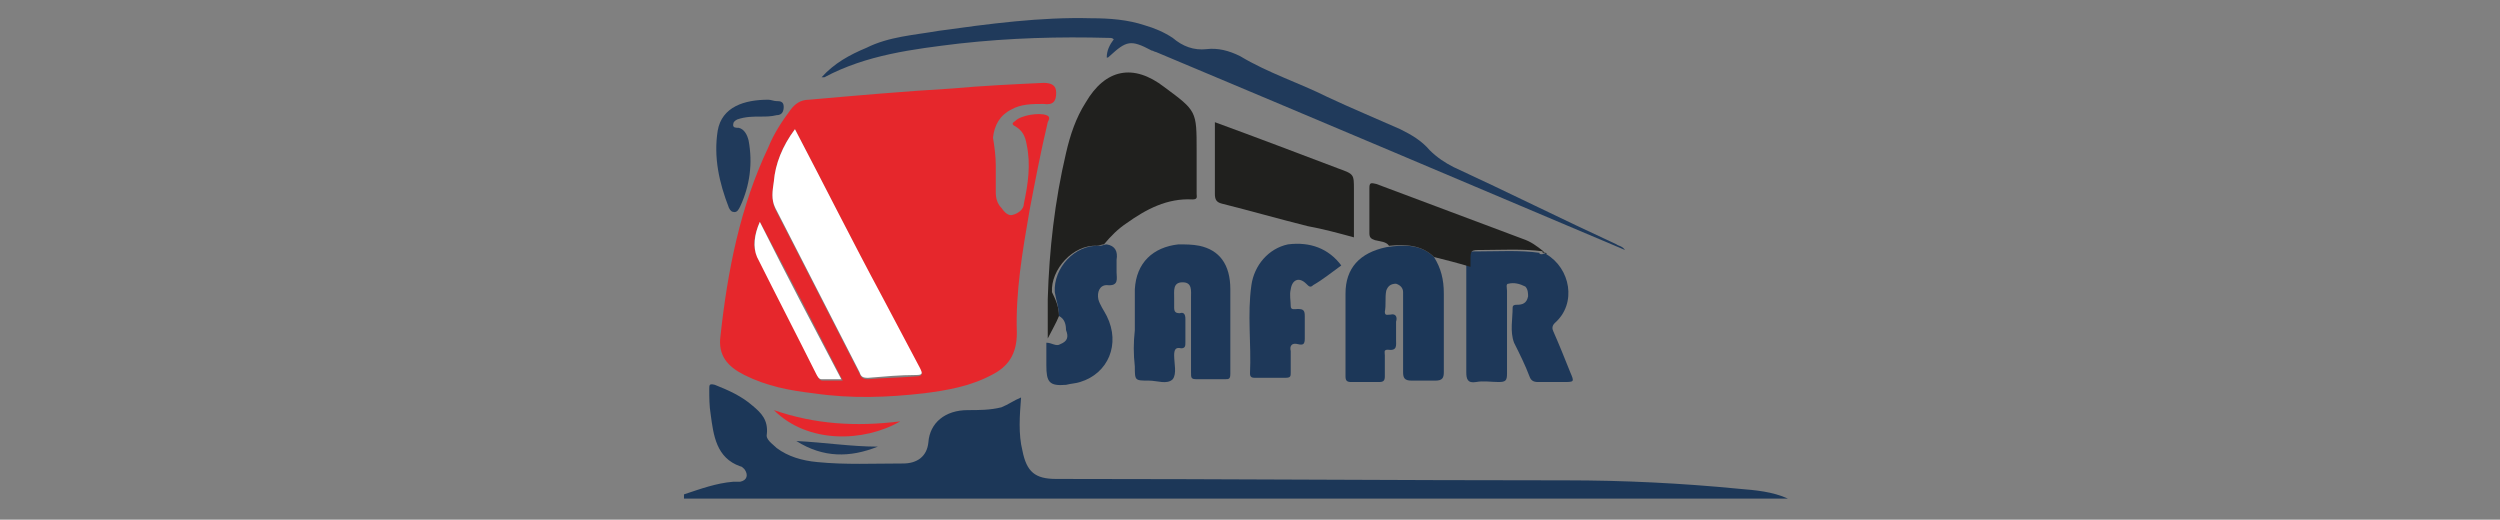 <?xml version="1.0" encoding="utf-8"?>
<!-- Generator: Adobe Illustrator 24.1.0, SVG Export Plug-In . SVG Version: 6.00 Build 0)  -->
<svg version="1.1" id="Layer_1" xmlns="http://www.w3.org/2000/svg" xmlns:xlink="http://www.w3.org/1999/xlink" x="0px" y="0px"
	 viewBox="0 0 178 37" style="enable-background:new 0 0 178 37;" xml:space="preserve">
<rect x="0" y="0" width="178" height="37" fill="#808080" stroke="none"/>
<style type="text/css">
	.st0{fill:none;}
	.st1{fill:#E6272C;}
	.st2{fill:#1C3758;}
	.st3{fill:#20201E;}
	.st4{fill:#203A5B;}
	.st5{fill:#1E3859;}
	.st6{fill:#FFFFFF;}
</style>
<rect class="st0" width="127.2" height="36.5"/>
<rect x="127.2" class="st0" width="50.8" height="36.5"/>
<g>
	<path class="st1" d="M70.9,11.8c0,0.6,0,1.3,0,1.9c0,0.4,0.1,0.8,0.4,1.1c0.2,0.3,0.5,0.6,0.8,0.5c0.4-0.1,0.8-0.4,0.8-0.8
		c0.3-1.4,0.5-2.8,0.2-4.2C73,9.7,72.8,9.3,72.3,9c-0.4-0.2-0.1-0.3,0-0.4C72.7,8.2,74,8,74.5,8.2c0.3,0.1,0.2,0.3,0.1,0.5
		c-0.5,2.1-0.9,4.2-1.3,6.3c-0.5,2.9-1,5.8-0.9,8.7c0,1.5-0.6,2.4-1.8,3c-1.5,0.8-3.2,1.1-4.8,1.3c-2.6,0.3-5.2,0.4-7.9,0
		c-1.7-0.2-3.3-0.5-4.9-1.3c-1.2-0.6-1.9-1.4-1.7-2.8c0.5-4.6,1.4-9.2,3.4-13.4c0.4-1,1-1.9,1.6-2.7c0.3-0.4,0.7-0.7,1.3-0.7
		c3.4-0.3,6.8-0.6,10.2-0.8c2.2-0.2,4.4-0.3,6.5-0.4c0.6,0,0.9,0.2,0.9,0.7c0,0.6-0.2,0.9-0.9,0.8c-0.8,0-1.6,0-2.3,0.4
		c-0.8,0.4-1.2,1.1-1.3,2C70.8,10.4,70.9,11.1,70.9,11.8z M56.6,9.2c-0.9,1.2-1.4,2.4-1.5,3.8c-0.1,0.6-0.2,1.2,0.1,1.9
		c2,3.9,4,7.8,6,11.7c0.1,0.3,0.3,0.4,0.6,0.4c1.1-0.1,2.2-0.1,3.4-0.2c0.5,0,0.5-0.2,0.3-0.5c-0.9-1.7-1.8-3.4-2.7-5.1
		C60.7,17.2,58.7,13.3,56.6,9.2z M54.1,15.8c-0.4,0.9-0.6,1.8-0.1,2.6c1.4,2.8,2.8,5.5,4.2,8.3c0.1,0.2,0.1,0.4,0.4,0.4
		c0.4,0,0.9,0,1.4,0C58,23.2,56.1,19.5,54.1,15.8z"/>
	<path class="st2" d="M48.7,35.2c1.2-0.4,2.3-0.8,3.5-0.9c0.2,0,0.3,0,0.5,0c0.5-0.1,0.6-0.5,0.3-0.9c-0.1-0.1-0.2-0.2-0.3-0.2
		c-1.7-0.6-1.9-2.2-2.1-3.7c-0.1-0.6-0.1-1.2-0.1-1.8c0-0.3,0-0.4,0.4-0.3c1,0.4,1.9,0.8,2.7,1.5c0.6,0.5,1.1,1,1,2
		c-0.1,0.4,0.4,0.7,0.7,1c0.8,0.6,1.8,0.9,2.9,1c2,0.2,4,0.1,6.1,0.1c1,0,1.7-0.5,1.8-1.5c0.1-1.4,1.2-2.3,2.8-2.3
		c0.8,0,1.6,0,2.4-0.2c0.5-0.2,0.9-0.5,1.4-0.7c-0.1,1.3-0.2,2.6,0.1,3.8c0.3,1.5,0.9,2,2.4,2c12.1,0,24.2,0.1,36.3,0.1
		c4.1,0,8.2,0.2,12.3,0.6c1.2,0.1,2.4,0.2,3.5,0.7c-26.2,0-52.4,0-78.6,0C48.7,35.3,48.7,35.3,48.7,35.2z"/>
	<path class="st3" d="M75.4,22.5c-0.2,0.5-0.5,1-0.8,1.6c0-1,0-1.9,0-2.8c0.1-3.5,0.5-7,1.3-10.4c0.3-1.3,0.7-2.5,1.4-3.6
		c1.4-2.4,3.4-2.8,5.6-1.1c0,0,0,0,0,0c2.3,1.7,2.3,1.7,2.3,4.5c0,1,0,2,0,3.1c0,0.2,0.1,0.4-0.3,0.4c-1.8-0.1-3.3,0.7-4.7,1.7
		c-0.6,0.4-1.1,0.9-1.6,1.5c-0.2,0-0.3,0.1-0.5,0.1c-1.7-0.1-3.3,1.7-3.2,3.3C75.2,21.4,75.4,21.9,75.4,22.5z"/>
	<path class="st4" d="M115.7,17.8c-11.1-4.7-22.2-9.4-33.4-14.1c-0.1,0-0.2-0.1-0.3-0.1c-1.5-0.8-1.8-0.7-3,0.4
		c-0.1,0.1-0.1,0.1-0.2,0.1c0-0.5,0.2-0.9,0.5-1.3c-0.1-0.1-0.2-0.1-0.3-0.1c-3.6-0.1-7.1,0-10.7,0.4c-3.3,0.4-6.6,0.8-9.6,2.4
		c0,0-0.1,0-0.2,0c0.9-1,2-1.6,3.2-2.1c1.6-0.8,3.4-0.9,5.1-1.2c3.6-0.5,7.3-1,10.9-0.9c1.3,0,2.6,0.1,3.8,0.5
		c0.7,0.2,1.4,0.5,2,0.9c0.7,0.6,1.5,0.9,2.4,0.8c0.8-0.1,1.6,0.1,2.4,0.5c2,1.2,4.2,1.9,6.2,2.9c1.7,0.8,3.4,1.5,5.2,2.3
		c0.8,0.4,1.5,0.8,2.1,1.5c0.5,0.5,1.1,0.9,1.7,1.2c3.9,1.8,7.7,3.7,11.6,5.5C115.2,17.5,115.5,17.5,115.7,17.8L115.7,17.8z"/>
	<path class="st5" d="M110.1,18.1c1.7,1,2.2,3.5,0.6,4.9c-0.2,0.2-0.2,0.4-0.1,0.6c0.4,0.9,0.8,1.9,1.2,2.9c0.3,0.7,0.3,0.7-0.5,0.7
		c-0.6,0-1.2,0-1.8,0c-0.3,0-0.5-0.1-0.6-0.4c-0.3-0.8-0.7-1.6-1.1-2.4c-0.3-0.8-0.1-1.7-0.1-2.5c0-0.2,0.2-0.2,0.3-0.2
		c0.4,0,0.7-0.1,0.8-0.6c0-0.2,0-0.5-0.2-0.7c-0.4-0.2-0.8-0.3-1.2-0.2c-0.2,0-0.1,0.3-0.1,0.5c0,2,0,3.9,0,5.9
		c0,0.5-0.1,0.6-0.6,0.6c-0.5,0-1.1-0.1-1.6,0c-0.6,0.1-0.7-0.2-0.7-0.7c0-2.5,0-5,0-7.4c0-0.1,0-0.3,0-0.4c0-0.8,0-0.8,0.8-0.8
		c1.5,0,3-0.1,4.4,0.1c0,0,0,0,0,0c0,0.1,0.1,0.1,0.2,0.1c0,0,0,0,0,0C110.1,18,110.1,18,110.1,18.1z"/>
	<path class="st2" d="M102.1,18.3c0.5,0.8,0.7,1.6,0.7,2.6c0,1.9,0,3.7,0,5.6c0,0.4-0.1,0.6-0.6,0.6c-0.6,0-1.1,0-1.7,0
		c-0.5,0-0.6-0.2-0.6-0.6c0-1.7,0-3.4,0-5.1c0-0.2,0-0.4,0-0.6c0-0.3-0.2-0.5-0.5-0.6c-0.4,0-0.6,0.2-0.7,0.5c-0.1,0.5,0,1-0.1,1.5
		c0,0.3,0.2,0.2,0.4,0.2c0.4-0.1,0.5,0.2,0.4,0.5c0,0.4,0,0.9,0,1.3c0,0.4,0.1,0.8-0.6,0.7c-0.3,0-0.2,0.2-0.2,0.4c0,0.5,0,1,0,1.5
		c0,0.3-0.1,0.4-0.4,0.4c-0.7,0-1.3,0-2,0c-0.3,0-0.4-0.1-0.4-0.4c0-2,0-3.9,0-5.9c0-1.8,1-2.9,2.9-3.3
		C100,17.4,101.2,17.4,102.1,18.3z"/>
	<path class="st5" d="M80.8,23.5c0-1,0-2,0-2.9c0.1-1.9,1.3-3,3.1-3.2c0.5,0,1,0,1.5,0.1c1.4,0.3,2.2,1.3,2.2,3.1c0,2,0,4,0,6
		c0,0.4-0.1,0.4-0.4,0.4c-0.7,0-1.3,0-2,0c-0.4,0-0.4-0.1-0.4-0.5c0-1.8,0-3.5,0-5.3c0-0.5,0.1-1.1-0.6-1.1c-0.7,0-0.6,0.6-0.6,1.1
		c0,0.2,0,0.4,0,0.7c0,0.3,0.1,0.4,0.4,0.4c0.3-0.1,0.4,0.1,0.4,0.4c0,0.6,0,1.1,0,1.7c0,0.2,0,0.4-0.3,0.4
		c-0.4-0.1-0.5,0.1-0.5,0.5c0,0.6,0.2,1.3-0.1,1.7c-0.4,0.4-1.1,0.1-1.7,0.1c-1,0-1,0-1-1C80.7,25.2,80.7,24.4,80.8,23.5
		C80.7,23.5,80.8,23.5,80.8,23.5z"/>
	<path class="st3" d="M86.5,8.7c3,1.1,5.9,2.2,8.8,3.3c1.1,0.4,1.1,0.4,1.1,1.5c0,1.1,0,2.2,0,3.4c-1.1-0.3-2.2-0.6-3.3-0.8
		c-2-0.5-4.1-1.1-6.1-1.6c-0.4-0.1-0.5-0.3-0.5-0.7C86.5,12.2,86.5,10.5,86.5,8.7z"/>
	<path class="st5" d="M75.4,22.5c0-0.6-0.2-1.1-0.3-1.7c-0.1-1.7,1.4-3.4,3.2-3.3c0.2,0,0.3-0.1,0.5-0.1c0.6,0.1,0.8,0.5,0.7,1.1
		c0,0.3,0,0.6,0,0.9c0,0.4,0.2,1-0.7,0.9c-0.5,0-0.7,0.5-0.6,1c0.1,0.4,0.4,0.8,0.6,1.2c1,2,0.1,4.1-1.9,4.7c-0.3,0.1-0.6,0.1-1,0.2
		c-1.2,0.1-1.4-0.2-1.4-1.4c0-0.5,0-1,0-1.6c0.4,0,0.7,0.3,1,0.1c0.5-0.2,0.6-0.5,0.4-1C75.9,23.1,75.8,22.7,75.4,22.5z"/>
	<path class="st5" d="M95.5,18.9c-0.7,0.5-1.3,1-2,1.4c-0.2,0.2-0.3,0.1-0.5-0.1c-0.5-0.5-1-0.3-1.1,0.4c-0.1,0.4,0,0.8,0,1.2
		c0,0.3,0.3,0.2,0.5,0.2c0.4,0,0.5,0.1,0.5,0.5c0,0.5,0,1.1,0,1.6c0,0.4-0.1,0.5-0.5,0.4c-0.4-0.1-0.6,0.1-0.5,0.5c0,0.5,0,1,0,1.5
		c0,0.3,0,0.4-0.4,0.4c-0.7,0-1.4,0-2.1,0c-0.2,0-0.4,0-0.4-0.3c0.1-2.1-0.2-4.2,0.1-6.3c0.2-1.4,1.2-2.6,2.6-2.9
		C93.3,17.2,94.6,17.7,95.5,18.9z"/>
	<path class="st3" d="M102.1,18.3c-0.9-0.9-2.1-0.9-3.2-0.8c-0.2-0.3-0.6-0.3-1-0.4c-0.3-0.1-0.4-0.2-0.4-0.5c0-1.1,0-2.2,0-3.2
		c0-0.4,0.1-0.4,0.5-0.3c3.5,1.3,6.9,2.6,10.4,3.9c0.6,0.2,1,0.5,1.5,0.9c-1.5-0.2-3-0.1-4.4-0.1c-0.8,0-0.8,0-0.8,0.8
		c0,0.1,0,0.3,0,0.4C103.7,18.7,102.9,18.5,102.1,18.3z"/>
	<path class="st4" d="M54.2,8.3c-0.6,0-1.1,0-1.7,0.2c-0.2,0.1-0.3,0.2-0.3,0.4c0,0.2,0.2,0.2,0.4,0.2c0.4,0.1,0.6,0.5,0.7,0.9
		c0.3,1.6,0.1,3.2-0.6,4.7c-0.1,0.2-0.2,0.4-0.4,0.4c-0.2,0-0.3-0.1-0.4-0.3c-0.7-1.8-1.1-3.6-0.8-5.5c0.3-1.7,1.9-2.2,3.6-2.2
		c0.2,0,0.4,0.1,0.6,0.1c0.2,0,0.5,0,0.5,0.4c0,0.3-0.1,0.6-0.5,0.6C54.9,8.3,54.5,8.3,54.2,8.3z"/>
	<path class="st1" d="M55.1,29.2c2.9,1,5.8,1.2,9,0.8C61.5,31.5,57.5,31.6,55.1,29.2z"/>
	<path class="st4" d="M56.7,31.4c2,0.1,3.9,0.4,5.8,0.4C60.5,32.6,58.6,32.6,56.7,31.4z"/>
	<path class="st3" d="M110,18c-0.1,0-0.2,0-0.2-0.1C109.9,17.9,109.9,17.9,110,18z"/>
	<polygon class="st4" points="115.6,17.8 115.7,17.8 115.7,17.8 	"/>
	<path class="st3" d="M110.1,18.1c0,0-0.1-0.1-0.1-0.1C110.1,18,110.1,18,110.1,18.1z"/>
	<path class="st6" d="M56.6,9.2c2.1,4,4.1,8,6.2,11.9c0.9,1.7,1.8,3.4,2.7,5.1c0.2,0.4,0.2,0.5-0.3,0.5c-1.1,0-2.2,0.1-3.4,0.2
		c-0.4,0-0.5-0.1-0.6-0.4c-2-3.9-4-7.8-6-11.7c-0.3-0.6-0.2-1.2-0.1-1.9C55.2,11.7,55.7,10.4,56.6,9.2z"/>
	<path class="st6" d="M54.1,15.8c1.9,3.8,3.8,7.4,5.8,11.2c-0.5,0-1,0-1.4,0c-0.2,0-0.3-0.2-0.4-0.4c-1.4-2.8-2.8-5.5-4.2-8.3
		C53.6,17.6,53.7,16.7,54.1,15.8z"/>
</g>
</svg>
